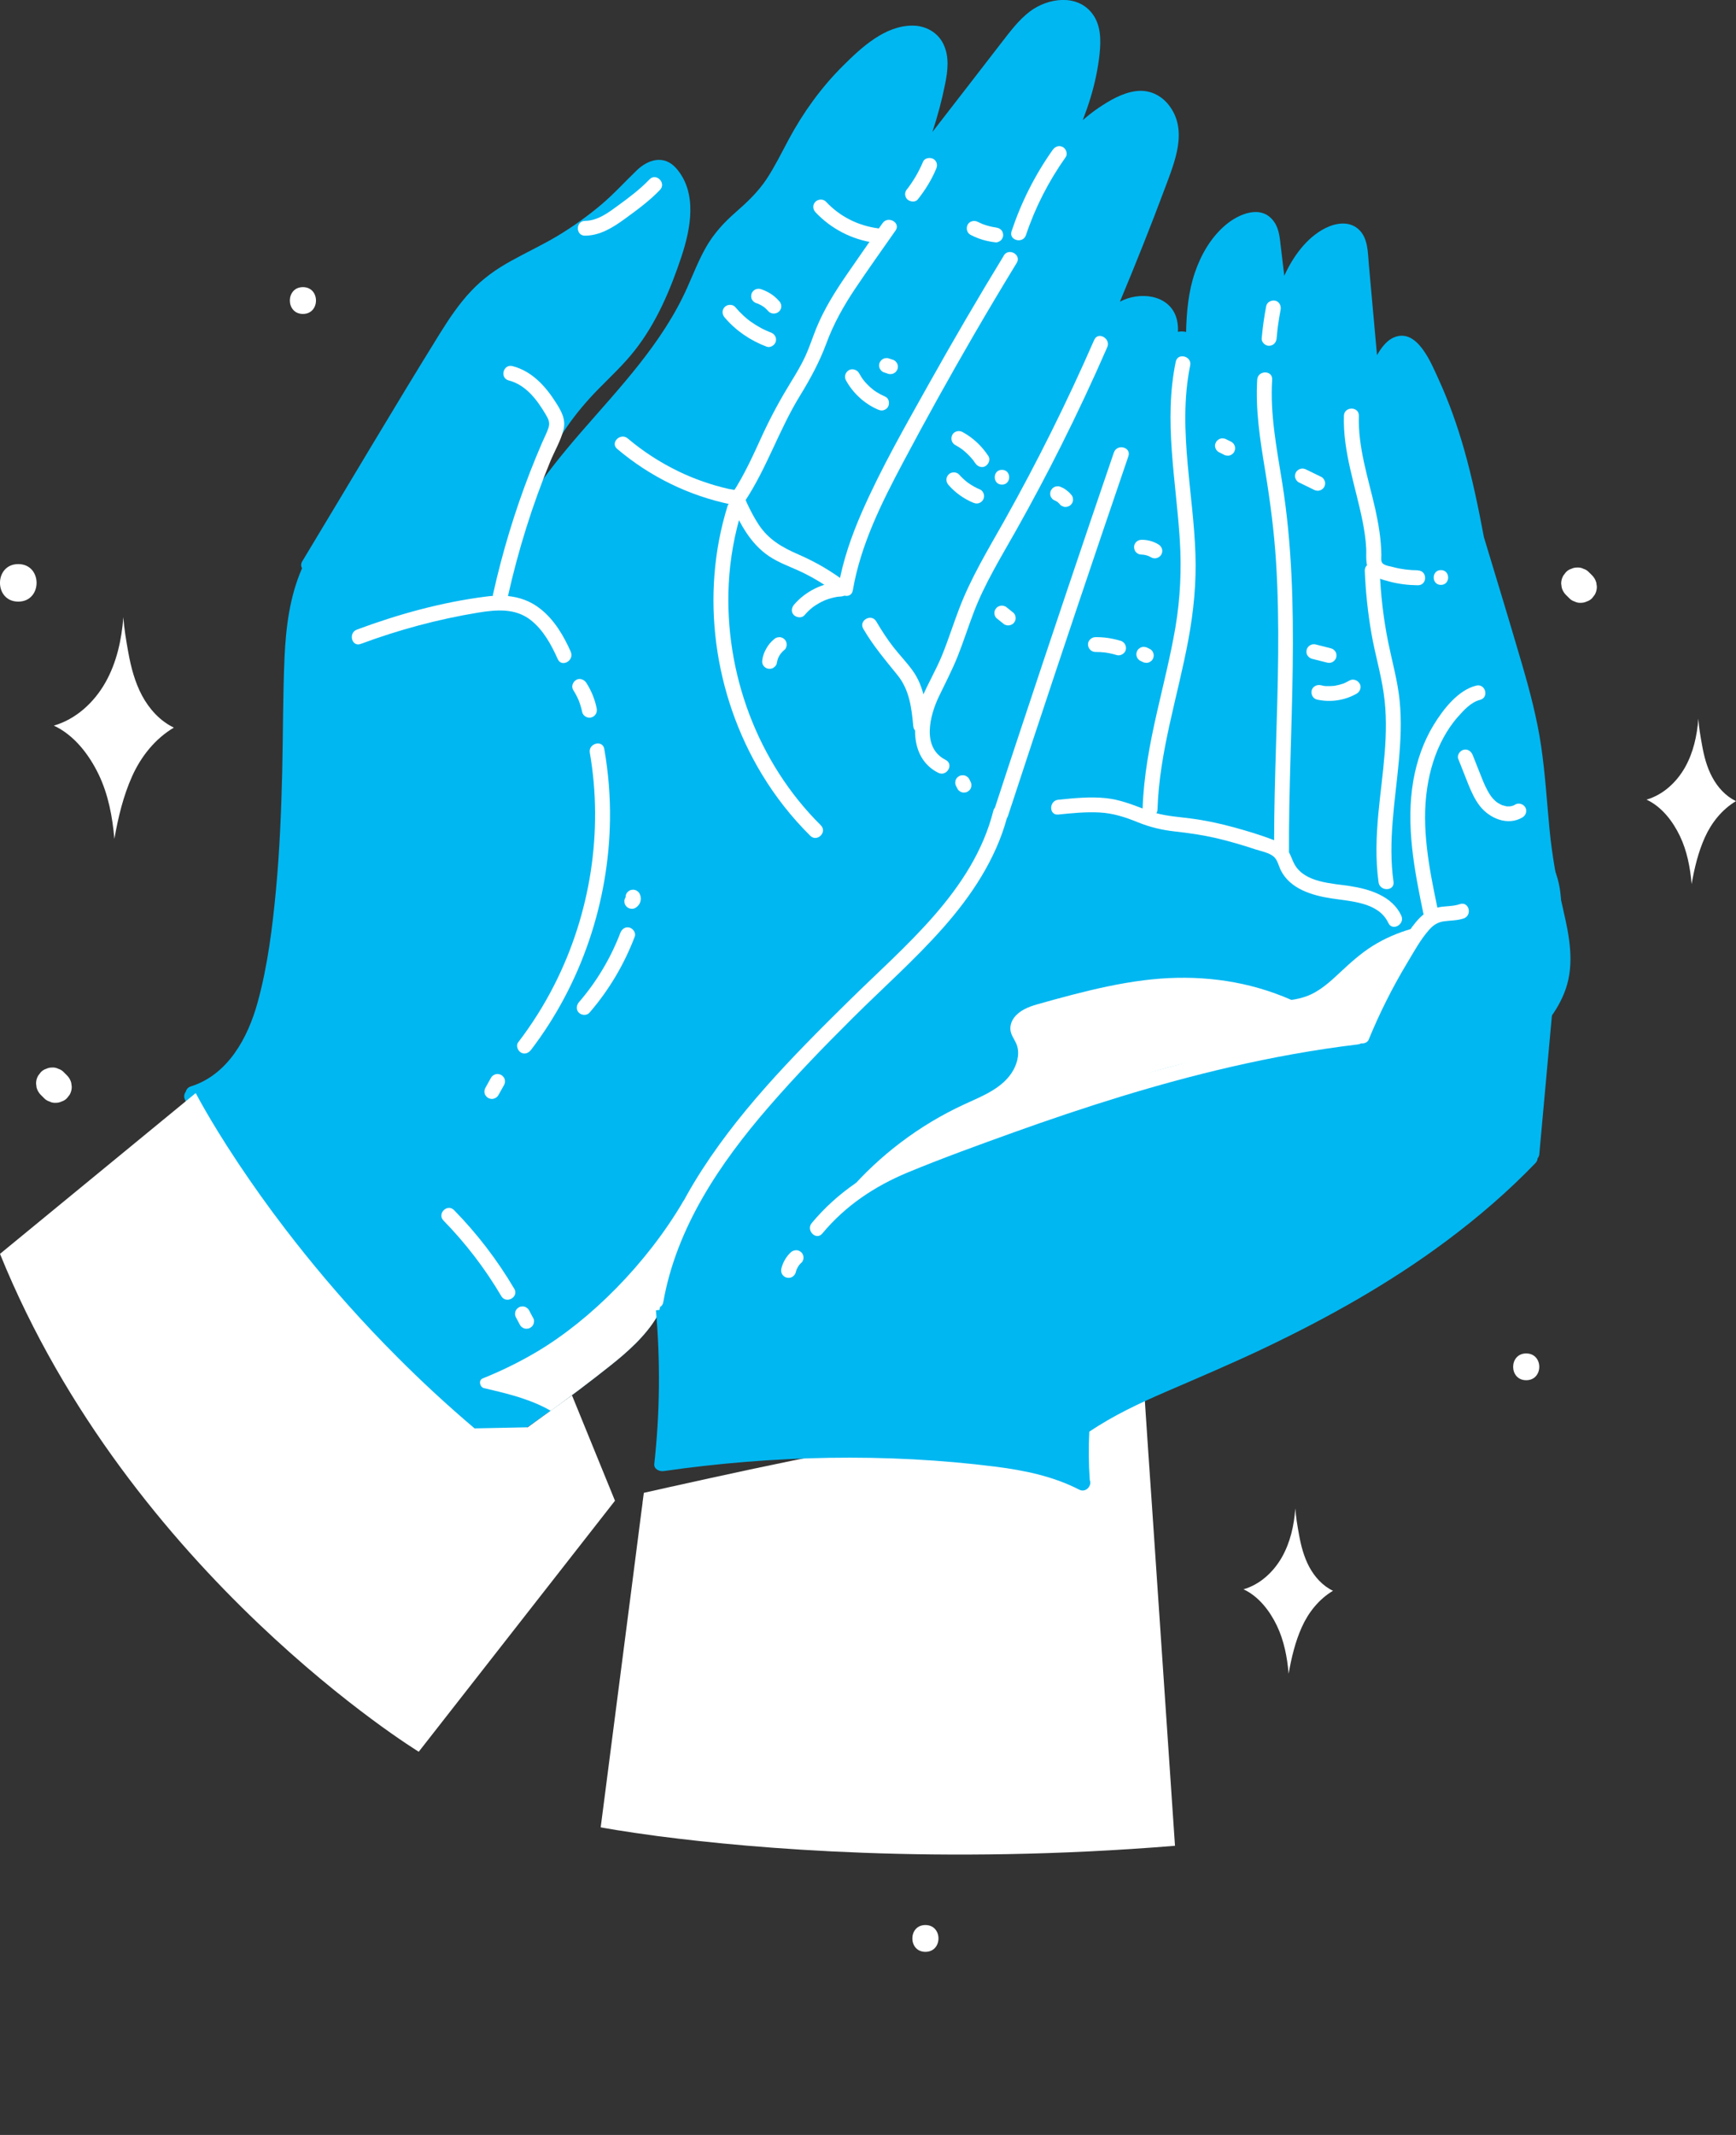 <svg width="48" height="59" viewBox="0 0 48 59" fill="none" xmlns="http://www.w3.org/2000/svg">
<rect x="0" y="0" width="48" height="59" fill="#333333" stroke="none"/>
<g clip-path="url(#clip0_50_159)">
<path d="M43.228 25.16C43.053 24.41 42.915 23.668 42.842 22.9C42.77 22.141 42.724 21.381 42.613 20.625C42.501 19.864 42.305 19.117 42.09 18.379C41.745 17.198 41.387 16.023 41.03 14.845C40.876 14.028 40.708 13.212 40.48 12.412C40.291 11.751 40.061 11.102 39.774 10.476C39.577 10.05 39.183 9.035 38.527 9.331C38.337 9.417 38.191 9.611 38.074 9.814C37.999 8.986 37.925 8.157 37.85 7.331C37.818 6.988 37.835 6.561 37.545 6.32C37.283 6.102 36.923 6.164 36.64 6.308C36.127 6.567 35.746 7.098 35.51 7.622C35.479 7.363 35.449 7.104 35.417 6.843C35.387 6.601 35.375 6.338 35.23 6.132C34.886 5.638 34.256 5.907 33.889 6.216C33.483 6.559 33.209 7.034 33.039 7.531C32.859 8.058 32.808 8.618 32.795 9.174C32.72 9.156 32.642 9.155 32.569 9.171C32.575 9.075 32.569 8.978 32.551 8.882C32.417 8.188 31.636 8.048 31.065 8.289C31.031 8.304 30.998 8.322 30.965 8.338C31.401 7.295 31.82 6.246 32.216 5.185C32.482 4.469 32.855 3.599 32.321 2.909C32.101 2.624 31.772 2.473 31.413 2.518C31.035 2.564 30.672 2.78 30.362 2.99C30.213 3.091 30.071 3.204 29.938 3.321C30.017 3.115 30.09 2.906 30.155 2.695C30.274 2.301 30.359 1.898 30.403 1.491C30.442 1.114 30.443 0.699 30.205 0.381C29.785 -0.178 28.97 -0.058 28.474 0.319C28.153 0.562 27.916 0.891 27.67 1.206C27.395 1.562 27.119 1.919 26.843 2.276C26.489 2.732 26.136 3.19 25.781 3.647C25.923 3.214 26.042 2.774 26.131 2.328C26.206 1.962 26.254 1.562 26.083 1.214C25.928 0.895 25.598 0.713 25.246 0.708C24.472 0.698 23.812 1.317 23.304 1.823C22.703 2.421 22.208 3.109 21.809 3.851C21.612 4.219 21.428 4.595 21.198 4.945C20.961 5.303 20.662 5.585 20.339 5.868C20.019 6.147 19.743 6.449 19.53 6.816C19.323 7.176 19.173 7.565 19.004 7.943C18.318 9.484 17.143 10.703 16.048 11.964C15.564 12.524 15.076 13.12 14.664 13.756C14.921 13.07 15.252 12.412 15.67 11.803C15.93 11.426 16.225 11.078 16.546 10.751C16.89 10.401 17.25 10.067 17.552 9.682C18.152 8.919 18.533 8.015 18.838 7.104C19.097 6.327 19.294 5.324 18.692 4.645C18.364 4.279 17.929 4.398 17.609 4.705C17.273 5.028 16.965 5.37 16.606 5.671C16.229 5.987 15.827 6.273 15.405 6.526C14.996 6.77 14.564 6.97 14.147 7.202C13.732 7.428 13.348 7.699 13.025 8.045C12.692 8.397 12.42 8.803 12.164 9.214C10.871 11.299 9.625 13.415 8.356 15.515C8.316 15.584 8.32 15.652 8.352 15.704C8.011 16.479 7.905 17.331 7.867 18.174C7.821 19.227 7.828 20.28 7.803 21.334C7.776 22.415 7.733 23.497 7.632 24.574C7.534 25.627 7.402 26.695 7.12 27.714C6.852 28.68 6.306 29.698 5.278 30.023C5.197 30.048 5.154 30.105 5.137 30.168C5.095 30.226 5.076 30.303 5.112 30.385C6.508 33.476 8.736 36.119 11.224 38.409C11.579 38.736 11.935 39.064 12.308 39.369C12.68 39.674 13.082 39.944 13.557 40.056C13.623 40.073 13.679 40.056 13.722 40.027C13.725 40.024 13.729 40.022 13.732 40.021C13.788 39.984 13.843 39.947 13.898 39.908C14.345 39.61 14.787 39.302 15.223 38.987C15.779 38.585 16.328 38.172 16.866 37.743C17.34 37.368 17.847 36.921 18.162 36.388C18.168 36.42 18.173 36.454 18.177 36.487C18.23 36.811 18.288 37.152 18.415 37.454C18.574 37.831 18.938 38.013 19.336 38.109C19.623 38.181 19.927 38.207 20.182 38.231C21.7 38.373 23.211 37.974 24.656 37.557C27.576 36.712 30.437 35.67 33.217 34.445C35.794 33.31 38.392 32.068 40.616 30.322C41.16 29.896 41.679 29.436 42.159 28.94C42.616 28.469 43.075 27.96 43.292 27.331C43.537 26.622 43.392 25.862 43.225 25.154L43.228 25.16Z" fill="#01B7F1"/>
<path d="M18.882 33.216C17.871 34.932 16.323 36.479 14.848 37.354C14.366 37.64 13.864 37.886 13.345 38.094C13.224 38.143 13.266 38.333 13.38 38.361C13.931 38.49 14.495 38.621 15.006 38.87C15.081 38.905 15.154 38.945 15.226 38.988C15.782 38.587 16.331 38.173 16.869 37.745C17.343 37.37 17.85 36.922 18.165 36.389C18.171 36.422 18.176 36.456 18.18 36.488C18.192 36.432 18.204 36.374 18.213 36.318C18.343 35.617 18.473 34.917 18.604 34.217C18.793 33.938 18.971 33.652 19.136 33.356C19.227 33.194 18.977 33.052 18.882 33.213V33.216Z" fill="white"/>
<path d="M15.782 18.013C15.585 17.568 15.326 17.127 14.936 16.822C14.664 16.608 14.363 16.505 14.045 16.472C14.329 15.205 14.718 13.959 15.213 12.757C15.332 12.468 15.509 12.173 15.582 11.869C15.652 11.583 15.513 11.349 15.364 11.115C15.079 10.668 14.704 10.256 14.172 10.118C13.915 10.051 13.809 10.447 14.067 10.514C14.541 10.636 14.849 11.05 15.085 11.448C15.16 11.576 15.214 11.671 15.166 11.822C15.121 11.961 15.048 12.096 14.99 12.231C14.878 12.492 14.768 12.755 14.665 13.021C14.235 14.125 13.891 15.26 13.634 16.416C13.629 16.433 13.628 16.451 13.629 16.467C13.565 16.472 13.501 16.478 13.435 16.487C12.219 16.641 11.014 16.973 9.869 17.399C9.622 17.491 9.726 17.889 9.974 17.795C11.025 17.404 12.113 17.112 13.221 16.93C13.731 16.847 14.254 16.802 14.682 17.142C15.027 17.417 15.245 17.82 15.422 18.216C15.53 18.457 15.888 18.253 15.781 18.013H15.782Z" fill="white"/>
<path d="M23.418 16.112C23.003 15.792 22.561 15.534 22.081 15.325C21.628 15.129 21.25 14.913 20.975 14.495C20.852 14.308 20.75 14.11 20.655 13.908C20.61 13.813 20.574 13.671 20.487 13.605C20.398 13.536 20.241 13.533 20.131 13.508C19.659 13.399 19.2 13.239 18.763 13.028C18.258 12.784 17.784 12.478 17.357 12.117C17.156 11.946 16.862 12.235 17.065 12.406C17.97 13.172 19.053 13.704 20.22 13.942C20.468 14.483 20.75 15.024 21.259 15.368C21.544 15.561 21.876 15.67 22.184 15.818C22.518 15.98 22.836 16.174 23.128 16.401C23.334 16.561 23.63 16.273 23.419 16.112H23.418Z" fill="white"/>
<path d="M29.388 4.065C29.283 4.005 29.171 4.051 29.107 4.142C28.618 4.832 28.236 5.591 27.969 6.393C27.885 6.643 28.286 6.747 28.368 6.496C28.624 5.729 28.996 5.006 29.465 4.343C29.53 4.253 29.477 4.115 29.388 4.063V4.065Z" fill="white"/>
<path d="M27.755 7.065C27.043 8.231 26.354 9.411 25.687 10.602C25.038 11.764 24.367 12.93 23.833 14.148C23.542 14.812 23.304 15.498 23.18 16.214C23.135 16.472 23.534 16.579 23.579 16.318C23.797 15.054 24.373 13.901 24.971 12.776C25.601 11.589 26.254 10.414 26.928 9.252C27.315 8.586 27.71 7.923 28.112 7.265C28.25 7.04 27.891 6.837 27.753 7.062L27.755 7.065Z" fill="white"/>
<path d="M24.403 6.166C24.068 6.646 23.732 7.123 23.401 7.606C23.084 8.069 22.785 8.546 22.573 9.066C22.47 9.319 22.387 9.581 22.274 9.83C22.159 10.081 22.017 10.318 21.872 10.553C21.583 11.023 21.323 11.499 21.091 12C20.834 12.558 20.586 13.123 20.244 13.639C20.099 13.859 20.457 14.061 20.602 13.842C21.206 12.927 21.543 11.872 22.117 10.939C22.405 10.469 22.657 10.007 22.848 9.491C23.045 8.955 23.319 8.466 23.636 7.991C24.001 7.445 24.385 6.91 24.762 6.37C24.913 6.154 24.552 5.952 24.403 6.167V6.166Z" fill="white"/>
<path d="M25.902 4.517C25.889 4.468 25.852 4.414 25.805 4.391C25.716 4.345 25.568 4.361 25.523 4.468C25.464 4.607 25.396 4.743 25.319 4.875C25.28 4.94 25.24 5.004 25.197 5.068C25.176 5.099 25.153 5.13 25.131 5.161C25.121 5.176 25.11 5.194 25.097 5.207C25.14 5.163 25.097 5.207 25.086 5.219C25.05 5.263 25.026 5.305 25.026 5.364C25.026 5.415 25.049 5.474 25.086 5.509C25.161 5.578 25.307 5.6 25.378 5.509C25.582 5.252 25.755 4.974 25.882 4.672C25.902 4.62 25.916 4.576 25.901 4.52L25.902 4.517Z" fill="white"/>
<path d="M30.799 12.504C29.915 15.086 29.045 17.674 28.187 20.264C27.96 20.948 27.734 21.634 27.51 22.321C27.49 22.343 27.475 22.369 27.466 22.405C26.903 24.631 25.004 26.145 23.436 27.694C21.891 29.215 20.326 30.808 19.198 32.67C18.599 33.661 18.14 34.741 17.94 35.884C17.895 36.142 18.294 36.248 18.339 35.987C18.702 33.925 19.903 32.148 21.256 30.588C21.996 29.734 22.784 28.921 23.585 28.125C24.416 27.299 25.299 26.52 26.076 25.641C26.858 24.757 27.528 23.753 27.84 22.61C27.852 22.593 27.861 22.576 27.869 22.553C28.719 19.96 29.582 17.371 30.458 14.786C30.705 14.059 30.951 13.333 31.2 12.607C31.285 12.357 30.886 12.255 30.8 12.504H30.799Z" fill="white"/>
<path d="M38.745 25.303C38.494 24.764 37.877 24.572 37.328 24.487C36.821 24.409 36.08 24.395 35.794 23.888C35.734 23.782 35.7 23.662 35.64 23.553C35.625 20.145 35.993 16.722 35.452 13.335C35.301 12.392 35.114 11.45 35.175 10.49C35.191 10.226 34.779 10.227 34.762 10.49C34.71 11.329 34.842 12.16 34.978 12.985C35.118 13.833 35.229 14.68 35.283 15.538C35.39 17.241 35.332 18.948 35.28 20.652C35.254 21.509 35.23 22.365 35.229 23.221C35.226 23.221 35.223 23.219 35.22 23.217C34.857 23.075 34.478 22.962 34.103 22.86C33.719 22.755 33.329 22.672 32.932 22.62C32.609 22.577 32.287 22.558 31.973 22.473C31.992 22.445 32.004 22.41 32.005 22.366C32.055 20.768 32.568 19.24 32.858 17.678C33.003 16.893 33.082 16.101 33.053 15.303C33.025 14.483 32.914 13.67 32.841 12.853C32.759 11.936 32.722 11.007 32.908 10.1C32.962 9.842 32.562 9.737 32.509 9.996C32.171 11.632 32.518 13.276 32.621 14.916C32.672 15.725 32.636 16.527 32.502 17.327C32.367 18.121 32.167 18.904 31.989 19.689C31.79 20.563 31.623 21.446 31.593 22.343C31.262 22.218 30.947 22.097 30.584 22.058C30.144 22.012 29.7 22.057 29.262 22.101C29 22.128 28.997 22.538 29.262 22.51C29.639 22.472 30.017 22.433 30.397 22.453C30.772 22.472 31.108 22.58 31.454 22.721C31.795 22.86 32.13 22.939 32.496 22.979C32.876 23.021 33.249 23.075 33.622 23.161C33.989 23.247 34.351 23.353 34.71 23.472C34.864 23.522 35.076 23.561 35.206 23.663C35.323 23.755 35.352 23.924 35.414 24.051C35.67 24.564 36.276 24.745 36.803 24.826C37.35 24.912 38.117 24.93 38.387 25.506C38.499 25.747 38.856 25.542 38.745 25.303Z" fill="white"/>
<path d="M35.263 8.31C35.16 8.288 35.033 8.344 35.011 8.457C34.954 8.753 34.912 9.051 34.885 9.352C34.876 9.458 34.987 9.561 35.091 9.556C35.211 9.552 35.287 9.466 35.298 9.352C35.304 9.281 35.311 9.211 35.319 9.14C35.322 9.107 35.325 9.075 35.331 9.042C35.323 9.088 35.331 9.039 35.332 9.029C35.335 9.009 35.337 8.99 35.34 8.972C35.359 8.835 35.383 8.697 35.408 8.56C35.429 8.455 35.375 8.335 35.26 8.31H35.263Z" fill="white"/>
<path d="M39.204 15.761C38.973 15.759 38.747 15.732 38.524 15.673C38.442 15.651 38.3 15.633 38.234 15.574C38.173 15.518 38.195 15.414 38.194 15.334C38.189 14.907 38.117 14.482 38.025 14.065C37.833 13.213 37.545 12.373 37.572 11.49C37.579 11.226 37.166 11.226 37.159 11.49C37.128 12.49 37.482 13.436 37.675 14.405C37.724 14.652 37.762 14.901 37.775 15.155C37.785 15.361 37.745 15.602 37.866 15.784C37.984 15.961 38.225 16.02 38.418 16.072C38.674 16.14 38.94 16.171 39.204 16.174C39.471 16.175 39.471 15.767 39.204 15.765V15.761Z" fill="white"/>
<path d="M39.841 15.755C39.575 15.755 39.575 16.164 39.841 16.164C40.107 16.164 40.107 15.755 39.841 15.755Z" fill="white"/>
<path d="M38.7 19.364C38.644 18.816 38.493 18.286 38.383 17.748C38.251 17.093 38.174 16.427 38.149 15.761C38.138 15.497 37.726 15.512 37.736 15.775C37.759 16.356 37.821 16.934 37.92 17.508C38.016 18.062 38.179 18.604 38.259 19.16C38.422 20.268 38.215 21.384 38.111 22.487C38.053 23.118 38.029 23.753 38.117 24.383C38.153 24.643 38.567 24.631 38.53 24.369C38.373 23.256 38.575 22.144 38.677 21.036C38.727 20.48 38.757 19.92 38.699 19.364H38.7Z" fill="white"/>
<path d="M16.498 19.575C16.448 19.326 16.349 19.083 16.21 18.868C16.151 18.778 16.026 18.73 15.929 18.791C15.838 18.847 15.788 18.973 15.851 19.071C15.909 19.163 15.96 19.258 16.002 19.358C16.042 19.462 16.075 19.57 16.098 19.68C16.119 19.785 16.247 19.858 16.35 19.827C16.462 19.793 16.521 19.689 16.498 19.576V19.575Z" fill="white"/>
<path d="M16.708 20.697C16.663 20.436 16.264 20.542 16.308 20.8C16.685 22.97 16.326 25.253 15.328 27.216C15.044 27.777 14.707 28.309 14.326 28.808C14.259 28.897 14.317 29.036 14.404 29.088C14.51 29.15 14.619 29.098 14.685 29.011C16.074 27.191 16.836 24.926 16.866 22.647C16.875 21.993 16.82 21.341 16.708 20.697Z" fill="white"/>
<path d="M17.404 25.634C17.288 25.603 17.192 25.677 17.152 25.781C16.886 26.479 16.495 27.132 16.006 27.698C15.935 27.783 15.923 27.906 16.006 27.987C16.081 28.061 16.226 28.072 16.298 27.987C16.838 27.362 17.258 26.653 17.551 25.883C17.59 25.779 17.503 25.659 17.403 25.633L17.404 25.634Z" fill="white"/>
<path d="M17.709 24.766C17.709 24.766 17.709 24.76 17.708 24.757C17.708 24.754 17.706 24.751 17.705 24.748C17.699 24.73 17.691 24.712 17.684 24.696C17.684 24.696 17.684 24.693 17.683 24.692C17.669 24.666 17.651 24.646 17.627 24.631C17.606 24.613 17.582 24.6 17.555 24.594C17.529 24.586 17.503 24.585 17.476 24.591C17.449 24.591 17.424 24.6 17.4 24.614C17.385 24.625 17.37 24.637 17.357 24.647C17.33 24.674 17.312 24.705 17.303 24.74C17.301 24.758 17.298 24.774 17.297 24.792C17.297 24.795 17.297 24.797 17.297 24.8C17.285 24.817 17.274 24.835 17.27 24.858C17.262 24.884 17.261 24.909 17.267 24.936C17.267 24.963 17.276 24.988 17.291 25.012L17.324 25.055C17.351 25.081 17.382 25.099 17.418 25.108C17.436 25.111 17.452 25.112 17.47 25.115C17.506 25.115 17.54 25.106 17.572 25.089C17.575 25.087 17.576 25.086 17.579 25.083C17.596 25.071 17.614 25.059 17.629 25.044C17.63 25.043 17.633 25.04 17.635 25.038C17.635 25.038 17.636 25.035 17.638 25.035C17.65 25.02 17.662 25.004 17.674 24.989C17.677 24.985 17.68 24.979 17.683 24.974C17.693 24.954 17.702 24.933 17.708 24.911C17.714 24.89 17.715 24.863 17.718 24.844C17.718 24.838 17.718 24.832 17.718 24.826C17.717 24.807 17.714 24.786 17.711 24.767L17.709 24.766Z" fill="white"/>
<path d="M22.695 22.807C20.942 21.07 20.027 18.588 20.149 16.141C20.184 15.447 20.308 14.759 20.514 14.094C20.592 13.842 20.193 13.738 20.115 13.99C19.354 16.444 19.735 19.195 21.063 21.393C21.437 22.012 21.888 22.587 22.404 23.097C22.592 23.284 22.884 22.995 22.695 22.808V22.807Z" fill="white"/>
<path d="M23.261 16.07C22.761 16.104 22.28 16.331 21.954 16.712C21.884 16.793 21.867 16.922 21.954 17.001C22.032 17.07 22.171 17.088 22.245 17.001C22.314 16.919 22.39 16.845 22.474 16.78C22.476 16.78 22.485 16.773 22.491 16.768C22.5 16.762 22.512 16.753 22.512 16.753C22.531 16.74 22.552 16.725 22.573 16.713C22.619 16.684 22.667 16.657 22.715 16.632C22.737 16.622 22.758 16.61 22.781 16.601C22.794 16.595 22.809 16.589 22.823 16.583C22.872 16.565 22.92 16.547 22.971 16.534C23.023 16.519 23.077 16.507 23.131 16.497C23.143 16.496 23.154 16.493 23.166 16.491C23.169 16.491 23.172 16.491 23.175 16.491C23.204 16.488 23.232 16.485 23.259 16.484C23.367 16.476 23.471 16.395 23.465 16.279C23.461 16.174 23.374 16.066 23.259 16.075L23.261 16.07Z" fill="white"/>
<path d="M21.692 17.958C21.731 17.927 21.752 17.86 21.752 17.813C21.752 17.762 21.73 17.703 21.692 17.668C21.654 17.632 21.601 17.605 21.546 17.608C21.528 17.61 21.511 17.613 21.494 17.616C21.458 17.625 21.426 17.642 21.399 17.669C21.314 17.737 21.242 17.826 21.189 17.921C21.135 18.014 21.094 18.121 21.079 18.228C21.072 18.283 21.07 18.332 21.099 18.381C21.124 18.425 21.175 18.466 21.226 18.477C21.277 18.487 21.335 18.486 21.38 18.457C21.423 18.429 21.47 18.385 21.477 18.332C21.485 18.283 21.498 18.235 21.514 18.188C21.534 18.146 21.556 18.106 21.582 18.069C21.615 18.029 21.649 17.991 21.689 17.958H21.692Z" fill="white"/>
<path d="M14.22 35.617C13.755 34.829 13.196 34.097 12.554 33.442C12.369 33.252 12.077 33.542 12.263 33.731C12.879 34.362 13.414 35.061 13.861 35.819C13.996 36.047 14.354 35.844 14.22 35.615V35.617Z" fill="white"/>
<path d="M14.737 36.416C14.7 36.346 14.662 36.276 14.627 36.208C14.613 36.183 14.595 36.162 14.571 36.147C14.55 36.13 14.526 36.116 14.499 36.11C14.473 36.103 14.447 36.102 14.42 36.107C14.393 36.107 14.368 36.116 14.344 36.131C14.329 36.142 14.314 36.153 14.301 36.164C14.274 36.19 14.256 36.221 14.247 36.257C14.245 36.275 14.242 36.291 14.241 36.309C14.241 36.344 14.25 36.379 14.268 36.41C14.305 36.479 14.342 36.549 14.378 36.617C14.392 36.642 14.41 36.663 14.434 36.678C14.455 36.696 14.479 36.709 14.505 36.715C14.532 36.722 14.558 36.724 14.585 36.718C14.612 36.718 14.637 36.709 14.661 36.694L14.704 36.662C14.731 36.635 14.749 36.604 14.758 36.568C14.761 36.55 14.763 36.534 14.766 36.516C14.766 36.481 14.757 36.447 14.739 36.416H14.737Z" fill="white"/>
<path d="M30.255 9.392C29.509 11.1 28.677 12.773 27.764 14.4C27.315 15.197 26.841 15.976 26.517 16.832C26.355 17.257 26.218 17.691 26.046 18.114C25.88 18.517 25.656 18.892 25.488 19.293C25.203 19.979 25.165 20.962 25.941 21.356C26.178 21.476 26.384 21.12 26.146 21C25.479 20.663 25.707 19.779 25.958 19.253C26.137 18.878 26.33 18.514 26.484 18.126C26.64 17.733 26.768 17.331 26.918 16.937C27.226 16.125 27.685 15.387 28.109 14.632C28.537 13.871 28.947 13.099 29.338 12.32C29.788 11.423 30.214 10.514 30.615 9.595C30.72 9.356 30.361 9.15 30.256 9.392H30.255Z" fill="white"/>
<path d="M26.832 21.598C26.82 21.574 26.808 21.552 26.798 21.528C26.785 21.503 26.767 21.482 26.743 21.467C26.722 21.449 26.698 21.436 26.671 21.43C26.644 21.423 26.619 21.421 26.592 21.427C26.565 21.427 26.539 21.436 26.515 21.451L26.472 21.483C26.445 21.51 26.427 21.541 26.418 21.577C26.417 21.595 26.414 21.611 26.412 21.629C26.412 21.664 26.421 21.698 26.439 21.729C26.451 21.753 26.463 21.775 26.474 21.799C26.487 21.824 26.505 21.845 26.529 21.86C26.55 21.878 26.574 21.891 26.601 21.897C26.628 21.904 26.653 21.906 26.68 21.9C26.707 21.9 26.732 21.891 26.756 21.876C26.771 21.866 26.786 21.854 26.8 21.843C26.826 21.817 26.844 21.786 26.853 21.75C26.855 21.732 26.858 21.716 26.859 21.698C26.859 21.663 26.85 21.629 26.832 21.598Z" fill="white"/>
<path d="M25.23 18.526C25.07 18.306 24.88 18.109 24.712 17.896C24.533 17.668 24.375 17.423 24.228 17.173C24.095 16.945 23.736 17.146 23.869 17.376C24.14 17.843 24.479 18.241 24.817 18.659C25.145 19.065 25.206 19.563 25.251 20.064C25.273 20.325 25.687 20.328 25.663 20.064C25.616 19.529 25.556 18.975 25.23 18.526Z" fill="white"/>
<path d="M27.326 12.6C27.146 12.326 26.903 12.096 26.613 11.939C26.518 11.887 26.382 11.917 26.332 12.016C26.281 12.114 26.308 12.24 26.409 12.296C26.478 12.333 26.544 12.376 26.608 12.422C26.72 12.509 26.822 12.61 26.91 12.721C26.93 12.748 26.949 12.775 26.968 12.803C27.027 12.893 27.152 12.941 27.25 12.88C27.339 12.824 27.39 12.696 27.327 12.6H27.326Z" fill="white"/>
<path d="M27.704 12.984C27.438 12.984 27.438 13.393 27.704 13.393C27.97 13.393 27.97 12.984 27.704 12.984Z" fill="white"/>
<path d="M27.203 13.658C27.188 13.609 27.155 13.553 27.106 13.532C26.979 13.479 26.859 13.41 26.747 13.329C26.665 13.264 26.589 13.193 26.518 13.114C26.447 13.033 26.297 13.037 26.227 13.114C26.146 13.201 26.151 13.317 26.227 13.403C26.409 13.612 26.644 13.782 26.901 13.889C26.954 13.91 27 13.923 27.055 13.908C27.105 13.895 27.158 13.858 27.182 13.812C27.206 13.766 27.218 13.71 27.202 13.659L27.203 13.658Z" fill="white"/>
<path d="M24.476 10.961C24.392 10.925 24.313 10.883 24.237 10.835C24.218 10.823 24.198 10.81 24.179 10.796C24.171 10.791 24.164 10.786 24.156 10.78C24.123 10.752 24.089 10.725 24.056 10.697C23.992 10.638 23.93 10.574 23.877 10.506C23.877 10.506 23.877 10.506 23.878 10.509C23.874 10.5 23.866 10.493 23.86 10.484C23.847 10.465 23.833 10.447 23.821 10.428C23.796 10.389 23.772 10.349 23.75 10.309C23.697 10.216 23.561 10.174 23.468 10.232C23.373 10.291 23.335 10.411 23.391 10.512C23.585 10.865 23.902 11.158 24.274 11.318C24.325 11.34 24.373 11.352 24.428 11.337C24.478 11.324 24.532 11.287 24.555 11.241C24.602 11.151 24.584 11.007 24.478 10.963L24.476 10.961Z" fill="white"/>
<path d="M23.875 10.505C23.852 10.463 23.863 10.49 23.875 10.505V10.505Z" fill="white"/>
<path d="M24.799 10.033L24.766 9.99C24.739 9.964 24.708 9.946 24.672 9.937C24.638 9.925 24.602 9.913 24.567 9.902C24.541 9.894 24.515 9.893 24.488 9.899C24.461 9.899 24.436 9.907 24.412 9.922C24.387 9.936 24.366 9.953 24.351 9.977C24.333 9.998 24.319 10.021 24.313 10.048C24.312 10.066 24.309 10.082 24.307 10.1C24.307 10.136 24.316 10.17 24.334 10.201C24.345 10.216 24.357 10.23 24.367 10.244C24.394 10.271 24.425 10.288 24.461 10.297C24.496 10.309 24.532 10.321 24.566 10.333C24.593 10.34 24.618 10.342 24.645 10.336C24.672 10.336 24.698 10.327 24.721 10.312C24.747 10.299 24.768 10.281 24.783 10.257C24.801 10.236 24.814 10.213 24.82 10.186C24.823 10.168 24.825 10.152 24.826 10.134C24.826 10.099 24.817 10.065 24.799 10.033Z" fill="white"/>
<path d="M27.674 6.347C27.634 6.31 27.59 6.295 27.538 6.289C27.541 6.289 27.546 6.289 27.549 6.289C27.417 6.271 27.288 6.238 27.166 6.191C27.122 6.172 27.079 6.153 27.037 6.132C26.942 6.081 26.807 6.108 26.756 6.209C26.707 6.305 26.732 6.434 26.834 6.489C27.052 6.604 27.285 6.671 27.531 6.698C27.58 6.704 27.643 6.671 27.677 6.639C27.713 6.603 27.74 6.545 27.737 6.493C27.734 6.44 27.718 6.385 27.677 6.348L27.674 6.347Z" fill="white"/>
<path d="M24.283 6.311C23.72 6.237 23.22 5.982 22.839 5.575C22.763 5.493 22.624 5.499 22.547 5.575C22.465 5.656 22.471 5.782 22.547 5.864C22.972 6.318 23.558 6.625 24.179 6.707C24.289 6.722 24.4 6.677 24.431 6.56C24.457 6.464 24.395 6.324 24.283 6.31V6.311Z" fill="white"/>
<path d="M21.595 8.412C21.586 8.377 21.568 8.346 21.541 8.319C21.408 8.162 21.224 8.049 21.027 7.987C20.979 7.972 20.915 7.983 20.873 8.006C20.828 8.031 20.786 8.082 20.776 8.132C20.765 8.183 20.767 8.24 20.795 8.285C20.825 8.332 20.867 8.365 20.922 8.381C20.936 8.386 20.948 8.39 20.961 8.394C21.021 8.42 21.076 8.452 21.129 8.489C21.172 8.525 21.212 8.563 21.25 8.606C21.283 8.645 21.347 8.666 21.396 8.666C21.446 8.666 21.507 8.643 21.543 8.606C21.579 8.568 21.606 8.516 21.603 8.461C21.601 8.443 21.598 8.427 21.597 8.409L21.595 8.412Z" fill="white"/>
<path d="M21.302 9.184C21.289 9.18 21.277 9.174 21.263 9.169C21.239 9.159 21.215 9.149 21.192 9.138C21.141 9.116 21.091 9.091 21.043 9.066C20.949 9.015 20.857 8.959 20.77 8.897C20.761 8.889 20.75 8.883 20.741 8.876C20.738 8.875 20.727 8.864 20.719 8.86C20.715 8.857 20.71 8.852 20.709 8.852C20.697 8.843 20.686 8.835 20.674 8.826C20.634 8.793 20.595 8.759 20.556 8.723C20.475 8.649 20.399 8.569 20.329 8.485C20.26 8.402 20.108 8.408 20.037 8.485C19.956 8.572 19.962 8.686 20.037 8.774C20.347 9.14 20.75 9.412 21.199 9.581C21.301 9.62 21.429 9.535 21.452 9.435C21.477 9.316 21.413 9.226 21.304 9.184H21.302Z" fill="white"/>
<path d="M28.076 17.029C28.067 16.994 28.049 16.962 28.023 16.936C27.964 16.89 27.906 16.842 27.848 16.796C27.828 16.776 27.806 16.761 27.779 16.753C27.755 16.742 27.73 16.736 27.701 16.737C27.674 16.737 27.647 16.742 27.623 16.753C27.596 16.762 27.574 16.776 27.555 16.796L27.522 16.839C27.504 16.87 27.495 16.905 27.495 16.94C27.496 16.958 27.499 16.974 27.501 16.992C27.51 17.028 27.528 17.059 27.555 17.085C27.613 17.131 27.671 17.179 27.73 17.225C27.749 17.245 27.771 17.26 27.798 17.268C27.822 17.279 27.848 17.285 27.876 17.284C27.903 17.284 27.93 17.279 27.954 17.268C27.981 17.259 28.003 17.245 28.023 17.225C28.033 17.21 28.045 17.195 28.055 17.182C28.073 17.151 28.082 17.116 28.082 17.081L28.076 17.029Z" fill="white"/>
<path d="M29.664 13.756C29.655 13.72 29.637 13.689 29.61 13.662C29.57 13.611 29.521 13.572 29.468 13.532C29.416 13.493 29.359 13.468 29.298 13.444C29.271 13.437 29.245 13.436 29.219 13.442C29.192 13.442 29.166 13.45 29.142 13.465C29.117 13.479 29.096 13.496 29.081 13.52C29.063 13.541 29.05 13.565 29.044 13.591C29.033 13.642 29.035 13.699 29.063 13.744L29.096 13.787C29.122 13.812 29.151 13.828 29.184 13.837C29.171 13.831 29.157 13.827 29.144 13.821C29.175 13.834 29.205 13.851 29.234 13.868C29.264 13.893 29.292 13.92 29.316 13.95C29.335 13.971 29.358 13.985 29.385 13.993C29.409 14.005 29.434 14.011 29.462 14.009C29.489 14.009 29.516 14.005 29.54 13.993C29.567 13.984 29.589 13.971 29.609 13.95L29.642 13.907C29.66 13.876 29.669 13.842 29.669 13.806C29.667 13.788 29.664 13.772 29.663 13.754L29.664 13.756Z" fill="white"/>
<path d="M36.927 18.013C36.897 17.967 36.856 17.93 36.8 17.917C36.66 17.881 36.521 17.846 36.38 17.81C36.329 17.797 36.271 17.804 36.226 17.831C36.181 17.856 36.139 17.906 36.129 17.957C36.118 18.007 36.12 18.065 36.148 18.109C36.178 18.155 36.22 18.192 36.276 18.206C36.416 18.241 36.555 18.277 36.696 18.312C36.746 18.326 36.805 18.318 36.85 18.292C36.894 18.266 36.936 18.216 36.947 18.166C36.957 18.115 36.956 18.057 36.927 18.013Z" fill="white"/>
<path d="M37.59 18.886C37.531 18.792 37.407 18.751 37.309 18.809C37.274 18.829 37.238 18.847 37.202 18.865C37.186 18.872 37.169 18.881 37.153 18.887C37.143 18.89 37.129 18.895 37.126 18.896C37.056 18.92 36.983 18.939 36.908 18.951C36.902 18.951 36.894 18.952 36.888 18.954C36.87 18.954 36.851 18.957 36.833 18.958C36.796 18.961 36.758 18.961 36.721 18.961C36.685 18.961 36.643 18.963 36.609 18.954C36.66 18.967 36.592 18.951 36.582 18.95C36.561 18.947 36.54 18.942 36.519 18.936C36.414 18.912 36.29 18.972 36.267 19.083C36.244 19.188 36.301 19.308 36.414 19.333C36.788 19.416 37.184 19.358 37.515 19.167C37.608 19.113 37.652 18.982 37.593 18.889L37.59 18.886Z" fill="white"/>
<path d="M36.633 13.307C36.616 13.256 36.585 13.204 36.536 13.181C36.395 13.113 36.255 13.043 36.114 12.975C36.066 12.951 36.012 12.941 35.96 12.956C35.911 12.969 35.857 13.006 35.833 13.052C35.809 13.098 35.797 13.154 35.813 13.204C35.83 13.255 35.861 13.307 35.911 13.33C36.051 13.399 36.192 13.468 36.332 13.536C36.38 13.56 36.434 13.57 36.486 13.556C36.536 13.542 36.589 13.505 36.613 13.459C36.637 13.413 36.649 13.357 36.633 13.307Z" fill="white"/>
<path d="M34.144 12.336L34.124 12.287C34.105 12.255 34.079 12.229 34.046 12.21L33.906 12.14C33.882 12.126 33.856 12.118 33.83 12.117C33.803 12.111 33.777 12.112 33.75 12.12C33.723 12.126 33.699 12.138 33.678 12.157C33.655 12.172 33.637 12.192 33.623 12.218C33.616 12.234 33.61 12.25 33.602 12.267C33.593 12.301 33.593 12.336 33.602 12.37C33.61 12.386 33.616 12.403 33.623 12.419C33.643 12.452 33.668 12.477 33.701 12.496L33.842 12.566C33.865 12.581 33.891 12.588 33.918 12.589C33.945 12.595 33.97 12.594 33.997 12.587C34.024 12.581 34.048 12.569 34.069 12.55C34.093 12.535 34.111 12.514 34.124 12.489C34.13 12.473 34.138 12.456 34.144 12.44C34.152 12.406 34.152 12.37 34.144 12.336Z" fill="white"/>
<path d="M17.958 4.958C17.699 5.229 17.398 5.455 17.096 5.675C16.827 5.872 16.528 6.101 16.177 6.104C15.911 6.107 15.911 6.516 16.177 6.513C16.594 6.51 16.948 6.287 17.274 6.05C17.615 5.801 17.958 5.552 18.249 5.247C18.431 5.056 18.14 4.766 17.958 4.958Z" fill="white"/>
<path d="M32.13 15.172C32.113 15.119 32.08 15.076 32.032 15.046C31.893 14.96 31.726 14.916 31.563 14.918C31.509 14.918 31.454 14.94 31.416 14.977C31.379 15.014 31.354 15.07 31.357 15.122C31.36 15.175 31.376 15.23 31.416 15.267C31.457 15.304 31.506 15.328 31.563 15.326C31.584 15.326 31.606 15.328 31.627 15.331C31.668 15.338 31.708 15.349 31.747 15.362C31.775 15.374 31.802 15.387 31.829 15.403C31.872 15.43 31.935 15.436 31.983 15.423C32.032 15.409 32.086 15.372 32.11 15.326C32.134 15.28 32.146 15.224 32.13 15.174V15.172Z" fill="white"/>
<path d="M30.98 17.708C30.757 17.64 30.522 17.605 30.289 17.608C30.181 17.608 30.078 17.702 30.083 17.813C30.087 17.923 30.174 18.019 30.289 18.017C30.376 18.017 30.462 18.022 30.548 18.031C30.658 18.047 30.767 18.069 30.875 18.103C30.978 18.136 31.105 18.062 31.128 17.957C31.152 17.844 31.09 17.74 30.98 17.706V17.708Z" fill="white"/>
<path d="M31.893 18.062C31.887 18.046 31.88 18.029 31.874 18.013C31.855 17.98 31.829 17.955 31.796 17.936C31.774 17.924 31.751 17.914 31.729 17.903C31.705 17.889 31.68 17.881 31.653 17.88C31.626 17.874 31.6 17.875 31.573 17.883C31.547 17.889 31.523 17.9 31.502 17.92C31.478 17.934 31.46 17.955 31.446 17.98C31.44 17.997 31.433 18.013 31.427 18.029C31.418 18.063 31.418 18.099 31.427 18.133C31.433 18.149 31.44 18.166 31.446 18.182C31.466 18.215 31.491 18.24 31.524 18.259C31.547 18.269 31.569 18.281 31.591 18.291C31.615 18.306 31.641 18.314 31.668 18.315C31.695 18.321 31.72 18.32 31.747 18.312C31.774 18.306 31.798 18.294 31.819 18.275C31.843 18.26 31.86 18.24 31.874 18.215C31.88 18.198 31.887 18.182 31.893 18.166C31.902 18.131 31.902 18.096 31.893 18.062Z" fill="white"/>
<path d="M13.957 29.833C13.951 29.807 13.939 29.783 13.919 29.762C13.904 29.739 13.883 29.721 13.858 29.707C13.812 29.684 13.755 29.672 13.704 29.687C13.652 29.703 13.604 29.734 13.577 29.783C13.525 29.876 13.472 29.971 13.42 30.065C13.395 30.11 13.387 30.167 13.4 30.217C13.406 30.244 13.418 30.268 13.438 30.288C13.453 30.312 13.474 30.33 13.499 30.343C13.546 30.367 13.602 30.379 13.653 30.362C13.706 30.346 13.753 30.315 13.78 30.266C13.833 30.173 13.885 30.078 13.937 29.985C13.963 29.939 13.97 29.882 13.957 29.832V29.833Z" fill="white"/>
<path d="M39.029 25.668C38.656 25.776 38.295 25.929 37.966 26.133C37.626 26.345 37.334 26.61 37.042 26.883C36.766 27.142 36.474 27.409 36.108 27.538C35.977 27.584 35.843 27.614 35.707 27.633C35.553 27.566 35.399 27.504 35.241 27.448C34.078 27.031 32.847 26.936 31.624 27.091C30.956 27.175 30.297 27.323 29.645 27.492C29.316 27.578 28.988 27.667 28.663 27.76C28.431 27.827 28.186 27.926 28.038 28.126C27.97 28.218 27.931 28.328 27.937 28.444C27.945 28.592 28.036 28.7 28.094 28.829C28.202 29.063 28.144 29.341 28.026 29.559C27.749 30.072 27.151 30.293 26.649 30.525C25.42 31.094 24.319 31.926 23.439 32.948C23.431 32.956 23.427 32.965 23.422 32.972C23.409 32.978 23.395 32.984 23.382 32.991C23.147 33.116 23.352 33.471 23.587 33.347C23.788 33.24 24.016 33.255 24.237 33.267C24.5 33.282 24.762 33.291 25.025 33.283C25.539 33.27 26.052 33.212 26.562 33.142C27.531 33.008 28.495 32.831 29.45 32.622C31.367 32.201 33.252 31.634 35.082 30.928C35.851 30.632 36.61 30.312 37.358 29.968C37.57 30.108 37.782 30.248 37.999 30.383C38.102 30.447 38.216 30.391 38.28 30.306C38.723 29.724 38.913 29.007 39.037 28.3C39.184 27.471 39.299 26.639 39.418 25.806C39.454 25.561 39.097 25.453 39.028 25.665L39.029 25.668Z" fill="white"/>
<path d="M32.49 51.009C25.965 51.542 20.788 51.078 18.273 50.752C18.245 50.748 18.218 50.745 18.189 50.742C17.708 50.677 17.328 50.62 17.062 50.577C17.05 50.577 17.04 50.573 17.029 50.571C16.753 50.527 16.609 50.499 16.609 50.499L16.77 49.256L16.776 49.207L17.424 44.191L17.736 41.762L17.766 41.538V41.522L17.802 41.255C18.049 41.199 18.293 41.146 18.535 41.091C19.27 40.928 19.983 40.772 20.673 40.624C20.686 40.624 20.701 40.62 20.713 40.615C21.541 40.44 22.337 40.276 23.092 40.125C23.323 40.077 23.552 40.031 23.775 39.987C24.354 39.873 24.907 39.765 25.43 39.665C29.281 38.933 31.647 38.595 31.647 38.595L31.748 40.11L31.852 41.62L32.488 51.007L32.49 51.009Z" fill="white"/>
<path d="M42.936 23.919C42.8 23.62 42.61 23.348 42.459 23.057C42.144 22.45 42.003 21.775 41.858 21.113C41.788 20.79 41.716 20.465 41.625 20.147C41.541 19.852 41.453 19.515 41.29 19.252C41.135 18.998 40.844 18.878 40.602 19.098C40.389 19.29 40.214 19.553 40.057 19.791C39.741 20.271 39.508 20.808 39.36 21.36C39.019 22.633 39.131 24.01 39.713 25.198C38.89 26.267 38.195 27.421 37.647 28.652C36.482 29.178 35.157 29.087 33.91 29.199C32.482 29.328 31.146 29.867 29.799 30.321C28.485 30.764 27.149 31.173 25.873 31.715C24.709 32.21 23.584 32.855 22.716 33.782C21.894 34.663 21.301 35.78 21.221 36.985C20.613 36.651 20.006 36.313 19.402 35.973C19.173 36.093 18.91 36.14 18.654 36.168C18.532 36.181 18.409 36.189 18.285 36.196C18.255 36.198 18.225 36.201 18.195 36.204C18.176 36.207 18.155 36.211 18.136 36.213C18.261 37.625 18.246 39.046 18.091 40.455C18.074 40.6 18.233 40.67 18.349 40.654C21.374 40.221 24.493 40.15 27.526 40.532C28.322 40.633 29.12 40.797 29.838 41.166C30.027 41.264 30.198 41.052 30.132 40.903C30.101 40.457 30.096 40.011 30.119 39.566C30.779 39.118 31.512 38.776 32.245 38.459C33.149 38.068 34.057 37.684 34.948 37.26C36.715 36.419 38.433 35.458 40.001 34.288C40.874 33.636 41.701 32.925 42.456 32.141C42.495 32.101 42.511 32.056 42.513 32.012C42.54 31.981 42.558 31.941 42.562 31.892C42.704 30.333 42.845 28.775 42.987 27.216C43.023 26.821 43.059 26.427 43.095 26.031C43.129 25.658 43.175 25.283 43.162 24.906C43.15 24.563 43.078 24.234 42.935 23.921L42.936 23.919Z" fill="#01B7F1"/>
<path d="M42.174 22.312C42.12 22.217 41.988 22.177 41.893 22.235C41.845 22.263 41.851 22.261 41.806 22.273C41.801 22.273 41.773 22.281 41.767 22.282C41.752 22.284 41.737 22.285 41.722 22.285C41.704 22.285 41.686 22.285 41.668 22.284C41.629 22.281 41.67 22.287 41.634 22.278C41.613 22.272 41.591 22.267 41.57 22.261C41.57 22.261 41.534 22.25 41.531 22.25C41.495 22.235 41.461 22.215 41.428 22.196C41.414 22.189 41.402 22.18 41.389 22.171C41.386 22.168 41.36 22.147 41.356 22.144C41.285 22.082 41.242 22.03 41.197 21.96C41.1 21.814 41.031 21.649 40.97 21.497C40.886 21.286 40.804 21.077 40.72 20.867C40.68 20.765 40.584 20.691 40.468 20.72C40.369 20.745 40.279 20.867 40.32 20.971C40.412 21.203 40.502 21.436 40.596 21.669C40.683 21.882 40.774 22.089 40.916 22.272C41.184 22.617 41.688 22.833 42.096 22.589C42.192 22.532 42.23 22.408 42.174 22.31V22.312Z" fill="white"/>
<path d="M22.157 34.9C22.195 34.864 22.217 34.806 22.217 34.755C22.217 34.703 22.195 34.645 22.157 34.609C22.118 34.574 22.066 34.547 22.011 34.55C21.956 34.553 21.906 34.571 21.864 34.609C21.737 34.729 21.645 34.889 21.604 35.058C21.592 35.109 21.598 35.165 21.624 35.211C21.649 35.255 21.7 35.297 21.751 35.307C21.802 35.318 21.86 35.316 21.905 35.288C21.951 35.258 21.99 35.215 22.002 35.162C22.008 35.134 22.018 35.107 22.027 35.081C22.045 35.041 22.068 35.002 22.093 34.965C22.113 34.941 22.132 34.919 22.154 34.898L22.157 34.9Z" fill="white"/>
<path d="M40.818 18.947C40.311 19.071 39.9 19.61 39.642 20.031C39.357 20.497 39.175 21.026 39.08 21.56C38.862 22.802 39.109 24.056 39.361 25.272C39.352 25.28 39.342 25.286 39.334 25.293C39.043 25.545 38.843 25.93 38.644 26.253C38.195 26.979 37.808 27.743 37.483 28.531C37.442 28.635 37.455 28.749 37.561 28.811C37.648 28.861 37.8 28.836 37.842 28.734C38.143 28.003 38.496 27.295 38.904 26.618C39.091 26.307 39.276 25.964 39.517 25.693C39.626 25.57 39.746 25.489 39.912 25.463C40.1 25.435 40.287 25.444 40.469 25.382C40.72 25.296 40.616 24.9 40.365 24.986C40.184 25.049 39.994 25.037 39.807 25.068C39.785 25.072 39.765 25.078 39.743 25.083C39.517 24 39.293 22.876 39.462 21.771C39.535 21.292 39.675 20.821 39.907 20.394C40.021 20.184 40.155 19.985 40.314 19.806C40.477 19.624 40.674 19.403 40.921 19.342C41.179 19.278 41.075 18.883 40.816 18.947H40.818Z" fill="white"/>
<path d="M37.549 28.454C33.282 28.965 29.166 30.351 25.192 31.927C24.654 32.141 24.128 32.376 23.649 32.704C23.199 33.013 22.794 33.381 22.444 33.8C22.277 34.002 22.567 34.294 22.736 34.089C23.377 33.319 24.182 32.782 25.107 32.398C26.07 32 27.055 31.644 28.036 31.291C29.996 30.588 31.986 29.956 34.016 29.488C35.181 29.22 36.359 29.005 37.546 28.863C37.808 28.832 37.811 28.421 37.546 28.454H37.549Z" fill="white"/>
<path d="M17.002 41.476L11.578 48.41C11.578 48.41 3.596 43.528 0 34.651L4.487 30.967L5.412 30.207C5.412 30.207 5.783 30.934 6.546 32.084C6.572 32.121 6.596 32.161 6.623 32.2C6.973 32.723 7.399 33.328 7.905 33.987C8.568 34.851 9.364 35.81 10.3 36.799C10.518 37.029 10.744 37.263 10.979 37.497C11.632 38.154 12.347 38.818 13.121 39.474L14.589 39.444L15.815 38.56L17.005 41.476H17.002Z" fill="white"/>
<path d="M48 22.14C47.715 22.003 47.493 21.758 47.344 21.48C47.194 21.203 47.115 20.895 47.06 20.585C47.018 20.354 46.973 20.098 46.959 19.862C46.923 20.331 46.82 20.802 46.587 21.212C46.354 21.621 45.982 21.966 45.526 22.098C45.943 22.292 46.252 22.692 46.45 23.106C46.647 23.519 46.734 23.976 46.773 24.432C46.85 23.992 46.955 23.549 47.139 23.142C47.323 22.734 47.613 22.371 47.998 22.14H48Z" fill="white"/>
<path d="M36.857 43.962C36.572 43.826 36.35 43.58 36.201 43.303C36.053 43.026 35.972 42.718 35.917 42.408C35.875 42.177 35.83 41.921 35.816 41.685C35.781 42.153 35.677 42.624 35.444 43.035C35.211 43.444 34.839 43.789 34.383 43.921C34.8 44.115 35.109 44.515 35.307 44.929C35.504 45.342 35.591 45.798 35.63 46.255C35.707 45.815 35.812 45.372 35.996 44.964C36.18 44.555 36.47 44.194 36.856 43.962H36.857Z" fill="white"/>
<path d="M4.808 20.108C4.426 19.926 4.128 19.596 3.928 19.224C3.729 18.852 3.621 18.438 3.546 18.023C3.491 17.712 3.43 17.37 3.412 17.054C3.362 17.683 3.225 18.315 2.912 18.865C2.6 19.415 2.099 19.876 1.489 20.053C2.05 20.314 2.462 20.851 2.729 21.405C2.995 21.959 3.11 22.573 3.162 23.183C3.267 22.592 3.407 21.999 3.654 21.451C3.901 20.902 4.289 20.416 4.808 20.107V20.108Z" fill="white"/>
<path d="M0.505 15.589C-0.169 15.589 -0.169 16.626 0.505 16.626C1.18 16.626 1.18 15.589 0.505 15.589Z" fill="white"/>
<path d="M42.199 37.403C41.718 37.403 41.718 38.143 42.199 38.143C42.681 38.143 42.681 37.403 42.199 37.403Z" fill="white"/>
<path d="M8.376 7.935C7.894 7.935 7.894 8.676 8.376 8.676C8.857 8.676 8.857 7.935 8.376 7.935Z" fill="white"/>
<path d="M25.587 53.199C25.106 53.199 25.106 53.94 25.587 53.94C26.069 53.94 26.069 53.199 25.587 53.199Z" fill="white"/>
<path d="M44.138 16.103C44.117 16.026 44.078 15.958 44.022 15.901C43.992 15.872 43.962 15.842 43.932 15.812C43.89 15.768 43.841 15.737 43.782 15.719C43.73 15.692 43.675 15.681 43.615 15.684C43.555 15.682 43.5 15.694 43.447 15.719C43.389 15.737 43.34 15.768 43.298 15.812C43.274 15.844 43.249 15.876 43.225 15.907C43.186 15.976 43.166 16.048 43.166 16.127C43.171 16.164 43.177 16.202 43.181 16.239C43.202 16.316 43.241 16.384 43.298 16.441C43.328 16.47 43.358 16.5 43.388 16.53C43.429 16.574 43.479 16.605 43.537 16.623C43.59 16.65 43.645 16.662 43.705 16.659C43.764 16.66 43.82 16.648 43.872 16.623C43.93 16.605 43.98 16.574 44.022 16.53C44.045 16.498 44.071 16.466 44.095 16.435C44.134 16.367 44.153 16.294 44.153 16.215L44.138 16.103Z" fill="white"/>
<path d="M1.969 29.921C1.948 29.844 1.909 29.776 1.852 29.719C1.823 29.69 1.793 29.66 1.763 29.63C1.721 29.586 1.672 29.555 1.613 29.537C1.561 29.51 1.506 29.498 1.446 29.502C1.386 29.5 1.331 29.512 1.278 29.537C1.22 29.555 1.171 29.586 1.129 29.63C1.105 29.662 1.079 29.694 1.056 29.725C1.017 29.793 0.997 29.866 0.997 29.945C1.002 29.982 1.008 30.02 1.012 30.057C1.033 30.134 1.072 30.202 1.129 30.259C1.159 30.288 1.189 30.318 1.218 30.348C1.26 30.392 1.31 30.423 1.368 30.441C1.42 30.468 1.476 30.48 1.535 30.477C1.595 30.478 1.651 30.466 1.703 30.441C1.761 30.423 1.811 30.392 1.852 30.348C1.876 30.317 1.902 30.284 1.926 30.253C1.965 30.185 1.984 30.112 1.984 30.033L1.969 29.921Z" fill="white"/>
</g>
<defs>
<clipPath id="clip0_50_159">
<rect width="48" height="59" fill="white"/>
</clipPath>
</defs>
</svg>
